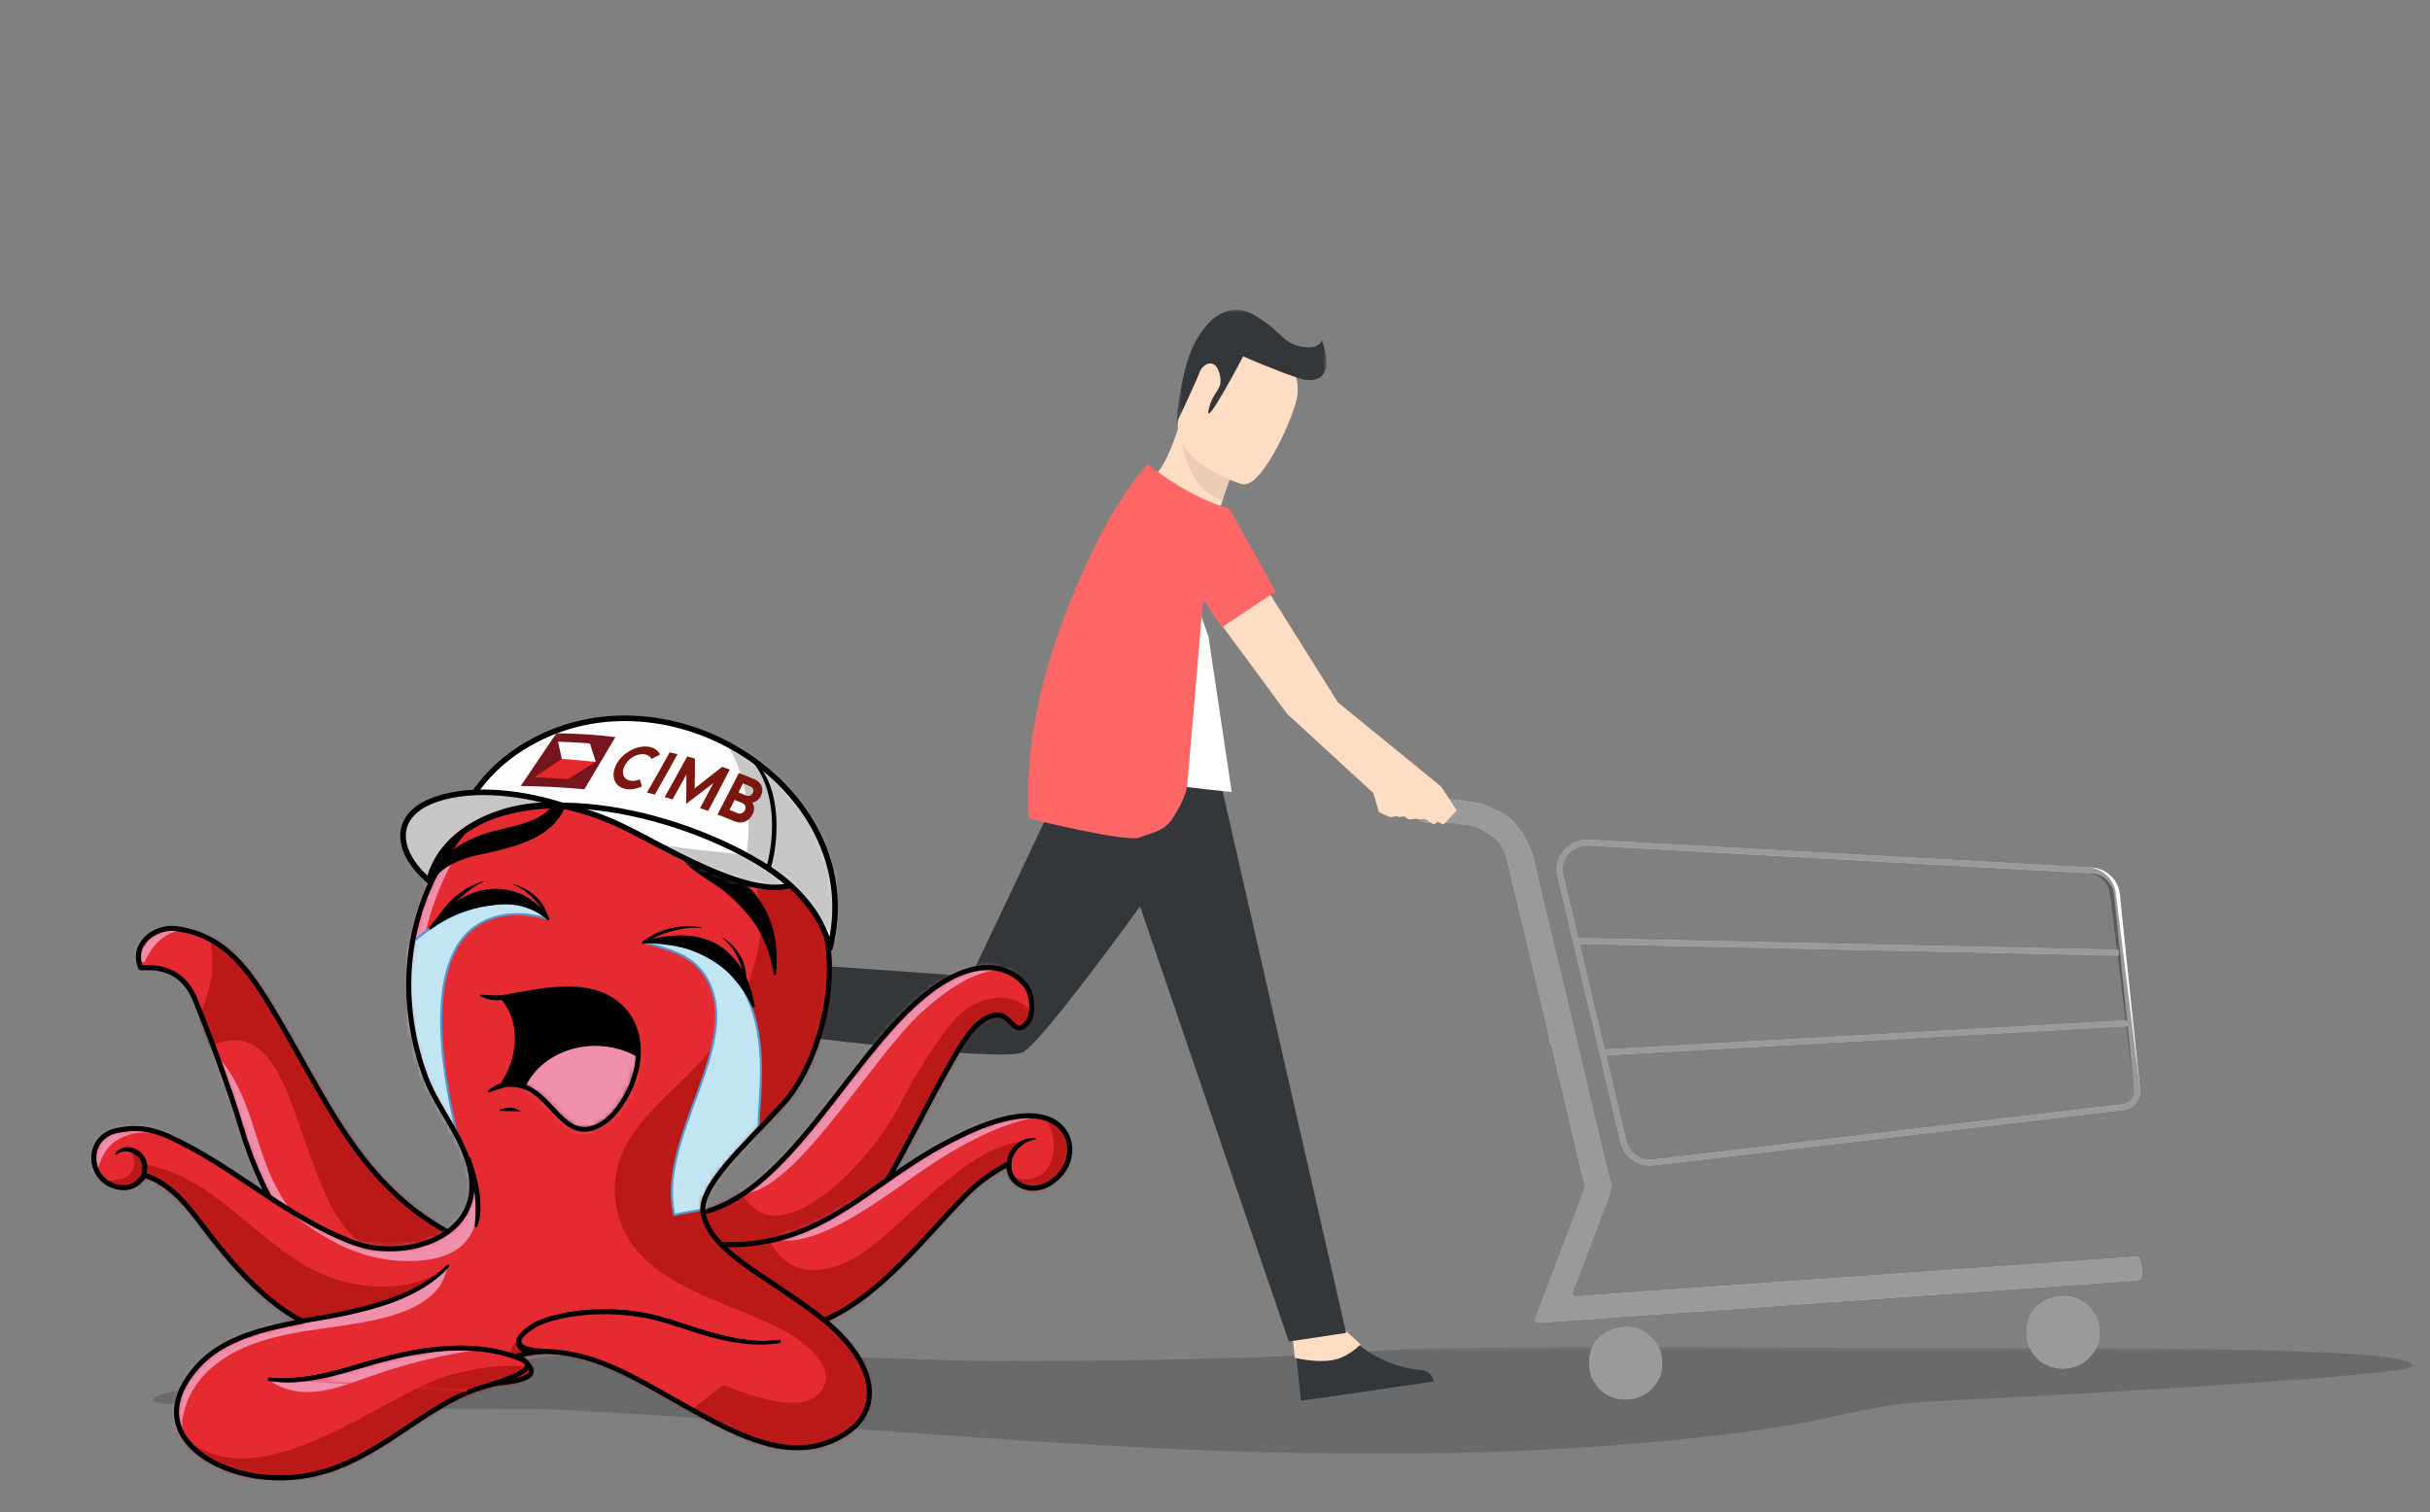 <svg width="416" height="259" viewBox="0 0 416 259" fill="none" xmlns="http://www.w3.org/2000/svg">
<rect x="0" y="0" width="416" height="259" fill="#808080" stroke="none"/>
<mask id="mask0" mask-type="alpha" maskUnits="userSpaceOnUse" x="26" y="230" width="388" height="19">
<path fill-rule="evenodd" clip-rule="evenodd" d="M26.05 248.98H413.049V230.651H26.05V248.98Z" fill="white"/>
</mask>
<g mask="url(#mask0)">
<path opacity="0.3" fill-rule="evenodd" clip-rule="evenodd" d="M92.634 241.274C92.634 241.274 25.93 241.327 26.05 239.938C26.456 235.287 78.912 238.01 83.219 236.612C85.334 235.927 82.996 234.434 86.722 233.468C101.546 229.624 153.115 233.112 171.529 233.085C221.683 233.009 234.382 231.28 240.206 231.057C256.548 230.437 302.781 230.679 315.795 230.801C342.558 231.051 414.547 230.028 413.026 233.957C412.345 235.72 343.218 239.439 331.45 239.916C321.379 240.322 314.461 242.771 305.431 244.208C292.783 246.219 278.909 247.435 265.257 248.2C208.064 251.401 149.434 243.889 92.634 241.274Z" fill="#333739"/>
</g>
<path fill-rule="evenodd" clip-rule="evenodd" d="M363.435 189.592L283.064 199.067C280.685 199.346 278.478 197.836 277.938 195.558L267.126 149.926C266.418 146.941 268.85 144.123 271.981 144.296L358.007 149.042C360.309 149.168 362.169 150.907 362.401 153.146L365.874 186.619C366.025 188.092 364.941 189.415 363.435 189.592Z" stroke="white"/>
<path d="M270.271 161.135L362.734 163.143" stroke="white"/>
<path d="M274.541 180.22L364.378 175.215" stroke="white"/>
<path fill-rule="evenodd" clip-rule="evenodd" d="M265.331 178.529C264.894 175.529 264.007 172.622 263.334 169.662C262.284 165.078 261.18 160.503 260.088 155.925C259.678 154.21 259.237 152.499 258.811 150.787C258.466 149.334 258.228 147.849 257.747 146.435C257.23 144.913 256.389 143.525 254.717 142.749C253.211 141.477 251.361 141.093 249.356 141.116L249.38 141.128L249.087 140.908C247.748 140.901 246.404 140.849 245.067 140.907C243.95 140.953 243.043 140.71 242.694 139.699C242.33 138.642 242.642 137.74 243.82 137.183C243.993 137.102 244.129 136.96 244.284 136.847C245.669 137.203 247.064 136.819 248.455 136.838C248.716 137.039 249.016 137.021 249.327 136.955L253.402 137.562L254.656 138.006L257.695 139.485C260.427 141.539 261.803 144.31 262.676 147.345C264.125 154.292 265.905 161.181 267.554 168.091C269.351 175.617 271.078 183.157 272.862 190.686C273.832 194.781 274.853 198.864 275.852 202.953C275.652 205.116 274.529 207.042 273.809 209.068C272.405 213.012 270.909 216.93 269.362 220.831C268.937 221.902 269.237 222.036 270.343 221.955C278.208 221.37 286.078 220.826 293.945 220.272C317.397 218.613 340.85 216.96 364.304 215.314C364.991 215.265 366.014 214.799 366.326 215.628C366.722 216.678 366.737 217.848 366.548 218.98C366.528 219.097 366.142 219.209 365.918 219.252C365.57 219.299 365.222 219.328 364.87 219.339L264.44 226.437C262.503 226.574 262.529 226.579 263.149 224.952C265.803 217.978 268.421 210.988 271.115 204.023C271.548 202.898 271.019 201.948 270.792 200.974C269.114 193.645 267.334 186.337 265.584 179.025C265.546 178.845 265.42 178.691 265.331 178.529Z" fill="white"/>
<path opacity="0.5" fill-rule="evenodd" clip-rule="evenodd" d="M265.331 178.529C264.894 175.529 264.007 172.622 263.334 169.662C262.284 165.078 261.18 160.503 260.088 155.925C259.678 154.21 259.237 152.499 258.811 150.787C258.466 149.334 258.228 147.849 257.747 146.435C257.23 144.913 256.389 143.525 254.717 142.749C253.211 141.477 251.361 141.093 249.356 141.116L249.38 141.128L249.087 140.908C247.748 140.901 246.404 140.849 245.067 140.907C243.95 140.953 243.043 140.71 242.694 139.699C242.33 138.642 242.642 137.74 243.82 137.183C243.993 137.102 244.129 136.96 244.284 136.847C245.669 137.203 247.064 136.819 248.455 136.838C248.716 137.039 249.016 137.021 249.327 136.955L253.402 137.562L254.656 138.006L257.695 139.485C260.427 141.539 261.803 144.31 262.676 147.345C264.125 154.292 265.905 161.181 267.554 168.091C269.351 175.617 271.078 183.157 272.862 190.686C273.832 194.781 274.853 198.864 275.852 202.953C275.652 205.116 274.529 207.042 273.809 209.068C272.405 213.012 270.909 216.93 269.362 220.831C268.937 221.902 269.237 222.036 270.343 221.955C278.208 221.37 286.078 220.826 293.945 220.272C317.397 218.613 340.85 216.96 364.304 215.314C364.991 215.265 366.014 214.799 366.326 215.628C366.722 216.678 366.737 217.848 366.548 218.98C366.528 219.097 366.142 219.209 365.918 219.252C365.57 219.299 365.222 219.328 364.87 219.339L264.44 226.437C262.503 226.574 262.529 226.579 263.149 224.952C265.803 217.978 268.421 210.988 271.115 204.023C271.548 202.898 271.019 201.948 270.792 200.974C269.114 193.645 267.334 186.337 265.584 179.025C265.546 178.845 265.42 178.691 265.331 178.529Z" fill="#333739"/>
<path fill-rule="evenodd" clip-rule="evenodd" d="M284.393 235.104C282.888 239.743 277.833 240.719 274.631 238.537C273.643 237.865 273.109 236.88 272.48 235.944C271.355 232.296 272.548 229.098 275.654 227.831C277.897 226.916 280.188 226.961 282.143 228.537C284.234 230.223 284.913 232.489 284.393 235.104Z" fill="white"/>
<path fill-rule="evenodd" clip-rule="evenodd" d="M359.256 229.812C357.751 234.451 352.696 235.427 349.494 233.245C348.506 232.573 347.972 231.588 347.344 230.652C346.218 227.004 347.411 223.806 350.518 222.539C352.76 221.624 355.051 221.669 357.006 223.246C359.097 224.931 359.777 227.198 359.256 229.812Z" fill="white"/>
<path opacity="0.5" fill-rule="evenodd" clip-rule="evenodd" d="M284.393 235.104C282.888 239.743 277.833 240.719 274.631 238.537C273.643 237.865 273.109 236.88 272.48 235.944C271.355 232.296 272.548 229.098 275.654 227.831C277.897 226.916 280.188 226.961 282.143 228.537C284.234 230.223 284.913 232.489 284.393 235.104Z" fill="#333739"/>
<path opacity="0.5" fill-rule="evenodd" clip-rule="evenodd" d="M359.256 229.812C357.751 234.451 352.696 235.427 349.494 233.245C348.506 232.573 347.972 231.588 347.344 230.652C346.218 227.004 347.411 223.806 350.518 222.539C352.76 221.624 355.051 221.669 357.006 223.246C359.097 224.931 359.777 227.198 359.256 229.812Z" fill="#333739"/>
<path opacity="0.5" fill-rule="evenodd" clip-rule="evenodd" d="M272.009 143.794C268.559 143.604 265.848 146.715 266.637 150.042L277.449 195.674C278.05 198.208 280.499 199.874 283.122 199.565L363.494 190.09C365.262 189.882 366.554 188.323 366.374 186.568L362.228 153.052L362.228 153.047C361.967 150.556 359.9 148.638 357.362 148.498L272.009 143.794ZM271.954 144.797C269.141 144.642 266.988 147.168 267.615 149.81L270.274 161.03L270.282 160.633L362.401 162.634L361.229 153.155C361.022 151.17 359.37 149.614 357.306 149.5L271.954 144.797ZM362.525 163.641L270.418 161.64L274.699 179.709L363.898 174.739L362.525 163.641ZM278.427 195.442L274.934 180.701L364.022 175.738L365.374 186.671L365.374 186.675C365.494 187.863 364.618 188.947 363.377 189.093L283.005 198.568C280.871 198.819 278.906 197.463 278.427 195.442Z" fill="#333739"/>
<path fill-rule="evenodd" clip-rule="evenodd" d="M229.068 120.311L216.266 99.91L210.285 106.518L221.877 122.241L236.626 135.789L242.816 132.317L236.626 135.789L237.591 139.064C237.591 139.064 239.327 139.883 239.486 139.914C239.645 139.946 241.523 139.622 241.675 139.646C241.826 139.672 242.536 140.271 242.775 140.323C243.013 140.375 244.941 139.981 245.126 140.031C245.309 140.082 246.808 141.139 247.047 141.163C247.286 141.187 249.371 138.768 249.371 138.768L246.735 134.722L243.406 131.987" fill="#FFDDC5"/>
<path fill-rule="evenodd" clip-rule="evenodd" d="M227.538 120.311L214.737 99.91L208.756 106.518L220.347 122.241L235.096 135.789L241.286 132.317L235.096 135.789L236.061 139.064C236.061 139.064 237.797 139.883 237.956 139.914C238.116 139.946 239.994 139.622 240.145 139.646C240.297 139.672 241.007 140.271 241.245 140.323C241.484 140.375 243.411 139.981 243.596 140.031C243.78 140.082 245.279 141.139 245.517 141.163C245.756 141.187 247.841 138.768 247.841 138.768L245.205 134.722L241.877 131.987" fill="#FFDDC5"/>
<path fill-rule="evenodd" clip-rule="evenodd" d="M135.073 166.655L134.396 174.537C134.396 174.537 129.014 178.741 127.703 180.401C126.391 182.06 124.363 188.312 124.363 188.312L122.418 188.156L122.871 182.547C122.871 182.547 128.959 171.261 125.138 169.008C123.713 168.168 124.349 164.665 124.349 164.665L135.17 165.527" fill="#333739"/>
<path d="M226.594 239.31L222.75 239.847C222.736 239.849 222.722 239.851 222.72 239.836L221.602 229.256C221.6 229.241 221.611 229.224 221.625 229.222L230.136 227.998C230.15 227.996 230.15 227.996 230.15 227.996C230.286 228.164 235.092 233.904 243.232 234.592C244.398 234.689 245.313 235.479 245.424 236.54C245.427 236.555 245.415 236.572 245.401 236.574L229.431 238.902" fill="#333739"/>
<path d="M221.351 229.206L230.414 227.903L232.928 230.205C232.928 230.205 230.798 232.533 227.87 232.954C224.941 233.375 221.662 232.499 221.662 232.499L221.327 229.242L221.351 229.206Z" fill="#FFDDC5"/>
<path fill-rule="evenodd" clip-rule="evenodd" d="M208.518 90.426C208.556 90.461 203.334 91.299 200.285 89.275C197.415 87.374 195.939 81.872 195.987 81.878C197.409 82.055 199.171 81.087 201.753 73.203L202.318 73.521L211.803 78.884C211.803 78.884 210.515 81.997 209.512 85C208.669 87.522 208.028 89.966 208.518 90.426Z" fill="#FFDDC5"/>
<path opacity="0.1" fill-rule="evenodd" clip-rule="evenodd" d="M211.486 79.743C211.486 79.743 210.228 82.781 209.251 85.711C203.76 83.724 202.504 77.707 202.231 74.512L211.486 79.743Z" fill="#333739"/>
<path fill-rule="evenodd" clip-rule="evenodd" d="M212.652 82.917C212.652 82.917 199.399 79.02 201.957 70.817C204.515 62.613 204.527 56.584 213.097 58.726C221.665 60.868 222.325 64.507 222.139 67.452C221.952 70.397 216.164 83.72 212.652 82.917Z" fill="#FFDDC5"/>
<path fill-rule="evenodd" clip-rule="evenodd" d="M209.059 134.402L188.797 136.552L220.64 229.722L230.446 228.254" fill="#333739"/>
<path fill-rule="evenodd" clip-rule="evenodd" d="M208.968 135.91L185.433 126.681L166.221 167.191L134.176 164.918L132.887 176.99C132.887 176.99 170.764 181.875 174.959 180.247C179.155 178.617 208.968 135.91 208.968 135.91Z" fill="#333739"/>
<path fill-rule="evenodd" clip-rule="evenodd" d="M210.861 135.621C210.861 135.621 202.59 134.813 202.31 134.587C201.961 134.304 205.063 103.91 205.063 103.929L206.859 108.898" fill="white"/>
<mask id="mask1" mask-type="alpha" maskUnits="userSpaceOnUse" x="201" y="52" width="27" height="21">
<path fill-rule="evenodd" clip-rule="evenodd" d="M201.048 53.221L226.941 52.787L227.266 72.126L201.373 72.56L201.048 53.221Z" fill="white"/>
</mask>
<g mask="url(#mask1)">
<path fill-rule="evenodd" clip-rule="evenodd" d="M226.302 58.245C228.374 63.878 226.16 66.014 222.251 64.734C218.339 63.455 212.823 61.025 212.823 61.025C212.823 61.025 206.199 73.656 206.903 70.213C207.607 66.771 209.493 66.938 208.804 64.094C208.115 61.255 205.986 62.103 205.364 63.751C204.744 65.401 201.373 72.56 201.373 72.56C201.373 72.56 202.038 63.668 204.367 59.064C206.696 54.465 210.37 51.302 214.965 54.096C219.563 56.894 219.497 58.695 222.696 59.341C225.893 59.989 226.302 58.245 226.302 58.245Z" fill="#333739"/>
</g>
<path fill-rule="evenodd" clip-rule="evenodd" d="M209.193 107.41L205.953 102.734C205.953 102.734 203.44 132.487 203.265 134.242C203.088 135.999 202.349 137.514 200.85 139.973C199.349 142.431 197.304 142.5 195.108 143.415C192.913 144.329 176.206 140.179 176.206 140.179C176.206 140.179 174.358 126.808 181.823 106.654C189.288 86.502 196.48 79.492 196.48 79.492C204.128 85.602 210.511 87.124 210.511 87.124L218.371 101.3" fill="#FF6666"/>
<path fill-rule="evenodd" clip-rule="evenodd" d="M115.111 208.059C134.627 209.489 146.182 176.413 162.546 167.552C166.897 165.197 172.088 164.538 175.589 168.754C176.811 170.227 177.292 174.541 175.165 175.784C173.484 176.766 172.925 173.939 170.953 173.827C167.692 173.642 164.977 178.219 163.863 180.089C160.823 185.189 156.773 193.222 153.959 198.435C147.162 211.027 138.904 220.246 124.075 222.266L115.111 208.059Z" fill="#E52B31"/>
<mask id="mask2" mask-type="alpha" maskUnits="userSpaceOnUse" x="115" y="165" width="62" height="58">
<path fill-rule="evenodd" clip-rule="evenodd" d="M162.546 167.552C146.182 176.413 134.627 209.489 115.111 208.059L124.075 222.266C138.904 220.246 147.162 211.027 153.959 198.435C156.773 193.222 160.823 185.189 163.863 180.089C164.977 178.219 167.692 173.642 170.953 173.827C172.925 173.939 173.484 176.766 175.165 175.784C177.292 174.541 176.811 170.227 175.589 168.754C173.765 166.558 171.483 165.685 169.1 165.685C166.908 165.685 164.63 166.424 162.546 167.552Z" fill="white"/>
</mask>
<g mask="url(#mask2)">
<path fill-rule="evenodd" clip-rule="evenodd" d="M177.884 174.954C174.292 168.697 167.001 170.24 162.989 175.097C159.254 179.618 156.399 184.703 153.69 189.855C148.93 198.905 133.299 215.524 127.11 204.526C124.884 200.572 124.304 204.572 119.796 205.927C119.534 215.07 128.525 219.939 132.649 220.055C151.046 220.571 154.424 200.937 164.536 189.936C168.225 185.923 176.319 180.284 177.884 174.954Z" fill="#BA1918"/>
</g>
<mask id="mask3" mask-type="alpha" maskUnits="userSpaceOnUse" x="115" y="165" width="62" height="58">
<path fill-rule="evenodd" clip-rule="evenodd" d="M162.546 167.552C146.182 176.413 134.627 209.489 115.111 208.059L124.075 222.266C138.904 220.246 147.162 211.027 153.959 198.435C156.773 193.222 160.823 185.189 163.863 180.089C164.977 178.219 167.692 173.642 170.953 173.827C172.925 173.939 173.484 176.766 175.165 175.784C177.292 174.541 176.811 170.227 175.589 168.754C173.765 166.558 171.483 165.685 169.1 165.685C166.908 165.685 164.63 166.424 162.546 167.552Z" fill="white"/>
</mask>
<g mask="url(#mask3)">
<path fill-rule="evenodd" clip-rule="evenodd" d="M126.222 204.315C135.278 205.895 149.341 180.691 158.113 173.026C162.46 169.227 168.876 164.285 175.096 166.763C169.44 162.493 161.794 165.421 156.779 169.327C148.656 175.655 142.391 184.153 136.012 192.108C133.171 195.65 128.273 200.208 126.222 204.315Z" fill="#F090AD"/>
</g>
<path fill-rule="evenodd" clip-rule="evenodd" d="M115.111 208.059C134.627 209.489 146.182 176.413 162.546 167.552C166.897 165.197 172.088 164.538 175.589 168.754C176.812 170.227 177.292 174.541 175.165 175.784C173.484 176.766 172.926 173.939 170.953 173.827C167.693 173.642 164.977 178.219 163.863 180.089C160.824 185.189 156.773 193.222 153.96 198.435C147.163 211.027 138.905 220.246 124.075 222.266L115.111 208.059Z" stroke="black" stroke-width="0.869" stroke-linecap="round" stroke-linejoin="round"/>
<path fill-rule="evenodd" clip-rule="evenodd" d="M78.539 211.951C61.243 203.455 55.681 187.515 45.996 171.795C41.82 165.015 37.773 160.039 30.153 159.022C26.657 158.554 22.373 161.562 24.078 165.684C24.204 165.988 30.558 164.304 33.386 171.143C35.732 176.816 39.444 186.919 41.164 192.715C45.504 207.341 53.529 219.487 68.436 225.097L78.539 211.951Z" fill="#E52B31"/>
<mask id="mask4" mask-type="alpha" maskUnits="userSpaceOnUse" x="23" y="158" width="56" height="68">
<path fill-rule="evenodd" clip-rule="evenodd" d="M24.078 165.684C24.102 165.742 24.348 165.728 24.752 165.715C26.481 165.656 31.093 165.598 33.386 171.143C35.732 176.816 39.444 186.919 41.164 192.715C45.504 207.341 53.529 219.487 68.436 225.097L78.539 211.951C61.243 203.455 55.681 187.515 45.996 171.795C41.82 165.015 37.773 160.04 30.154 159.022C29.913 158.989 29.668 158.974 29.422 158.974C26.095 158.973 22.491 161.846 24.078 165.684Z" fill="white"/>
</mask>
<g mask="url(#mask4)">
<path fill-rule="evenodd" clip-rule="evenodd" d="M77.125 210.472C74.714 210.791 74.957 208.146 72.949 206.82C61.632 199.345 56.929 185.076 51.293 173.92C48.98 169.34 45.843 165.232 41.417 162.498C40.218 161.758 38.906 161.077 37.587 160.573C37.457 160.523 36.017 160.106 36.016 160.13C35.932 162.422 37.02 165.145 35.661 169.759C34.306 174.364 33.743 173.123 34.22 178.593C34.251 178.941 34.208 180.568 34.5 180.313C35.36 179.559 41.357 175.209 46.129 181.46C51.317 188.254 53.712 205.417 60.295 211.55C67.469 218.235 73.474 217.579 77.125 210.472Z" fill="#BA1918"/>
</g>
<mask id="mask5" mask-type="alpha" maskUnits="userSpaceOnUse" x="23" y="158" width="56" height="68">
<path fill-rule="evenodd" clip-rule="evenodd" d="M24.078 165.684C24.102 165.742 24.348 165.728 24.752 165.715C26.481 165.656 31.093 165.598 33.386 171.143C35.732 176.816 39.444 186.919 41.164 192.715C45.504 207.341 53.529 219.487 68.436 225.097L78.539 211.951C61.243 203.455 55.681 187.515 45.996 171.795C41.82 165.015 37.773 160.04 30.154 159.022C29.913 158.989 29.668 158.974 29.422 158.974C26.095 158.973 22.491 161.846 24.078 165.684Z" fill="white"/>
</mask>
<g mask="url(#mask5)">
<path fill-rule="evenodd" clip-rule="evenodd" d="M35.658 179.496C41.761 184.417 43.005 192.865 45.652 199.694C47.502 204.467 50.894 209.48 54.459 213.174C51.417 211.806 48.377 210.067 46.146 207.567C41.501 202.364 36.862 186.792 35.658 179.496Z" fill="#F090AD"/>
</g>
<mask id="mask6" mask-type="alpha" maskUnits="userSpaceOnUse" x="23" y="158" width="56" height="68">
<path fill-rule="evenodd" clip-rule="evenodd" d="M24.078 165.684C24.102 165.742 24.348 165.728 24.752 165.715C26.481 165.656 31.093 165.598 33.386 171.143C35.732 176.816 39.444 186.919 41.164 192.715C45.504 207.341 53.529 219.487 68.436 225.097L78.539 211.951C61.243 203.455 55.681 187.515 45.996 171.795C41.82 165.015 37.773 160.04 30.154 159.022C29.913 158.989 29.668 158.974 29.422 158.974C26.095 158.973 22.491 161.846 24.078 165.684Z" fill="white"/>
</mask>
<g mask="url(#mask6)">
<path fill-rule="evenodd" clip-rule="evenodd" d="M24.753 164.755C26.168 161.43 29.02 158.674 32.886 159.447C29.263 158.493 20.926 159.094 21.996 164.866C22.548 164.818 24.198 164.777 24.753 164.755Z" fill="#F090AD"/>
</g>
<path fill-rule="evenodd" clip-rule="evenodd" d="M78.539 211.951C61.243 203.455 55.681 187.515 45.996 171.795C41.82 165.015 37.773 160.039 30.153 159.022C26.657 158.554 22.373 161.562 24.078 165.684C24.204 165.988 30.558 164.304 33.386 171.143C35.732 176.816 39.444 186.919 41.164 192.715C45.504 207.341 53.529 219.487 68.436 225.097L78.539 211.951Z" stroke="black" stroke-width="0.869" stroke-linecap="round" stroke-linejoin="round"/>
<path fill-rule="evenodd" clip-rule="evenodd" d="M118.329 212.512C120.89 213.016 124.126 213.304 127.399 213.068C141.8 212.03 149.497 202.35 161.562 195.931C164.731 194.244 173.196 189.736 178.897 191.438C184.245 193.036 184.583 199.644 179.626 202.669C176.595 204.519 172.531 203.015 172.699 199.23C170.265 200.583 167.834 202.173 165.848 204.133C157.711 212.157 147.641 226.524 134.847 227.71L118.329 212.512Z" fill="#E52B31"/>
<mask id="mask7" mask-type="alpha" maskUnits="userSpaceOnUse" x="118" y="191" width="66" height="37">
<path fill-rule="evenodd" clip-rule="evenodd" d="M161.562 195.931C149.497 202.35 141.8 212.03 127.399 213.068C124.126 213.304 120.889 213.016 118.329 212.512L134.847 227.71C147.641 226.524 157.711 212.157 165.848 204.133C167.834 202.173 170.265 200.583 172.699 199.23C172.531 203.015 176.595 204.519 179.626 202.669C184.583 199.644 184.245 193.035 178.897 191.438C178.017 191.175 177.071 191.061 176.088 191.061C170.708 191.061 164.242 194.505 161.562 195.931Z" fill="white"/>
</mask>
<g mask="url(#mask7)">
<path fill-rule="evenodd" clip-rule="evenodd" d="M131.025 210.952C134.59 220.034 142.476 218.105 147.811 214.444C155.453 209.201 165.399 196.273 175.424 195.389C173.027 196.977 170.838 201.736 175.335 201.927C180.854 202.163 181.584 194.87 178.869 191.598C183.915 192.912 185.197 198.691 182.24 202.645C180.765 204.617 178.526 205.966 176.483 207.283C173.039 209.502 169.376 211.362 165.986 213.669C154.023 221.812 137.802 235.331 125.115 220.304C123.262 218.11 121.766 215.375 121.401 212.51C124.259 212.658 128.17 211.066 131.025 210.952Z" fill="#BA1918"/>
</g>
<mask id="mask8" mask-type="alpha" maskUnits="userSpaceOnUse" x="118" y="191" width="66" height="37">
<path fill-rule="evenodd" clip-rule="evenodd" d="M161.562 195.931C149.497 202.35 141.8 212.03 127.399 213.068C124.126 213.304 120.889 213.016 118.329 212.512L134.847 227.71C147.641 226.524 157.711 212.157 165.848 204.133C167.834 202.173 170.265 200.583 172.699 199.23C172.531 203.015 176.595 204.519 179.626 202.669C184.583 199.644 184.245 193.035 178.897 191.438C178.017 191.175 177.071 191.061 176.088 191.061C170.708 191.061 164.242 194.505 161.562 195.931Z" fill="white"/>
</mask>
<g mask="url(#mask8)">
<path fill-rule="evenodd" clip-rule="evenodd" d="M132.119 211.978C138.633 214.495 149.995 205.985 156.591 201.346C162.693 197.054 171.429 191.753 179.093 191.146C164.737 189.307 157.363 198.664 146.454 205.096C142.453 207.455 135.967 209.412 132.119 211.978Z" fill="#F090AD"/>
</g>
<path fill-rule="evenodd" clip-rule="evenodd" d="M118.329 212.512C120.89 213.016 124.126 213.304 127.399 213.068C141.8 212.03 149.497 202.35 161.562 195.931C164.731 194.244 173.196 189.736 178.897 191.438C184.245 193.036 184.583 199.644 179.626 202.669C176.595 204.519 172.531 203.015 172.699 199.23C170.265 200.583 167.834 202.173 165.848 204.133C157.711 212.157 147.641 226.524 134.847 227.71L118.329 212.512Z" stroke="black" stroke-width="0.869" stroke-linecap="round" stroke-linejoin="round"/>
<path fill-rule="evenodd" clip-rule="evenodd" d="M110.349 134.6C93.367 131.665 87.393 134.641 83.402 138.223C70.328 149.96 66.783 168.035 72.842 184.428C75.014 190.305 80.286 195.742 80.76 202.123C81.529 212.47 68.575 215.743 60.698 212.843C49.001 208.536 39.867 199.556 28.867 194.606C27.361 193.929 25.762 193.453 24.139 193.296C22.816 193.168 21.434 193.305 20.131 193.563C14.065 194.768 15.065 203.18 21.169 203.371C22.697 203.419 23.956 202.497 24.657 201.21C29.887 202.87 32.901 207.593 36.071 211.673C40.172 216.952 45.71 223.204 51.798 226.244C45.534 227.479 38.297 228.966 33.787 234.015C24.5 244.413 35.027 252.037 45.455 252.959C62.791 254.492 71.346 239.644 84.838 236.923C85.882 236.713 92.172 236.438 90.743 234.171C90.252 233.392 89.429 232.641 88.636 232.175C107.272 226.308 127.249 255.977 144.322 245.746C151.38 241.517 150.346 233.073 139.829 225.079C130.562 218.035 122.15 214.556 120.45 208.18C119.187 203.44 127.148 196.568 134.055 189.009C143.493 178.678 152.578 141.9 110.349 134.6Z" fill="#E52B31"/>
<mask id="mask9" mask-type="alpha" maskUnits="userSpaceOnUse" x="16" y="133" width="133" height="121">
<path fill-rule="evenodd" clip-rule="evenodd" d="M83.402 138.223C70.328 149.96 66.783 168.035 72.842 184.428C75.014 190.305 80.286 195.742 80.76 202.123C81.529 212.47 68.575 215.743 60.698 212.843C49.001 208.536 39.867 199.556 28.867 194.606C27.361 193.928 25.762 193.453 24.139 193.296C22.816 193.168 21.434 193.305 20.131 193.563C14.065 194.768 15.065 203.18 21.169 203.371C22.697 203.419 23.956 202.497 24.657 201.21C29.887 202.87 32.901 207.593 36.071 211.673C40.172 216.952 45.71 223.204 51.798 226.244C45.534 227.479 38.297 228.966 33.787 234.015C24.5 244.413 35.027 252.037 45.455 252.959C62.791 254.492 71.346 239.644 84.838 236.923C85.881 236.713 92.172 236.438 90.743 234.171C90.252 233.392 89.429 232.641 88.636 232.175C97.415 229.411 106.492 234.533 115.422 239.655C125.449 245.406 135.292 251.157 144.322 245.746C151.38 241.517 150.346 233.073 139.829 225.079C130.562 218.035 122.15 214.556 120.45 208.18C119.187 203.44 127.148 196.568 134.055 189.009C143.493 178.678 152.578 141.9 110.349 134.6C105.516 133.765 101.573 133.408 98.315 133.408C90.126 133.408 86.257 135.66 83.402 138.223Z" fill="white"/>
</mask>
<g mask="url(#mask9)">
<path fill-rule="evenodd" clip-rule="evenodd" d="M127.213 146.47C130.114 151.118 130.875 156.825 129.854 162.141C128.593 168.7 125.587 174.898 121.383 180.105C114.882 188.155 103.732 194.068 105.418 206.035C107.369 219.892 124.461 222.463 134.658 228.104C138.058 229.984 144.325 234.962 139.831 238.958C134.248 243.922 115.065 232.866 109.305 230.754C105.479 229.351 90.725 225.729 87.788 230.485C84.847 235.245 98.373 236.531 100.769 237.374C106.464 239.379 111.113 243.04 116.357 245.873C120.957 248.358 125.585 249.902 130.678 251.062C134.927 252.031 139.066 252.716 143.395 251.809C147.183 251.015 150.204 248.865 152 245.441C159.834 230.504 137.862 223.748 137.018 210.671C136.438 201.695 143.788 193.312 146.198 184.902C148.033 178.502 149.091 170.982 147.986 164.37C145.73 150.881 141.103 147.896 127.213 146.47Z" fill="#BA1918"/>
</g>
<mask id="mask10" mask-type="alpha" maskUnits="userSpaceOnUse" x="16" y="133" width="133" height="121">
<path fill-rule="evenodd" clip-rule="evenodd" d="M83.402 138.223C70.328 149.96 66.783 168.035 72.842 184.428C75.014 190.305 80.286 195.742 80.76 202.123C81.529 212.47 68.575 215.743 60.698 212.843C49.001 208.536 39.867 199.556 28.867 194.606C27.361 193.928 25.762 193.453 24.139 193.296C22.816 193.168 21.434 193.305 20.131 193.563C14.065 194.768 15.065 203.18 21.169 203.371C22.697 203.419 23.956 202.497 24.657 201.21C29.887 202.87 32.901 207.593 36.071 211.673C40.172 216.952 45.71 223.204 51.798 226.244C45.534 227.479 38.297 228.966 33.787 234.015C24.5 244.413 35.027 252.037 45.455 252.959C62.791 254.492 71.346 239.644 84.838 236.923C85.881 236.713 92.172 236.438 90.743 234.171C90.252 233.392 89.429 232.641 88.636 232.175C97.415 229.411 106.492 234.533 115.422 239.655C125.449 245.406 135.292 251.157 144.322 245.746C151.38 241.517 150.346 233.073 139.829 225.079C130.562 218.035 122.15 214.556 120.45 208.18C119.187 203.44 127.148 196.568 134.055 189.009C143.493 178.678 152.578 141.9 110.349 134.6C105.516 133.765 101.573 133.408 98.315 133.408C90.126 133.408 86.257 135.66 83.402 138.223Z" fill="white"/>
</mask>
<g mask="url(#mask10)">
<path fill-rule="evenodd" clip-rule="evenodd" d="M29.601 244.109C41.669 258.73 62.603 240.842 75.304 236.027C78.138 234.952 91.309 229.781 93.278 233.066C96.148 237.856 82.081 245.814 78.959 248.177C65.894 258.063 37.997 267.153 29.601 244.109Z" fill="#BA1918"/>
</g>
<mask id="mask11" mask-type="alpha" maskUnits="userSpaceOnUse" x="16" y="133" width="133" height="121">
<path fill-rule="evenodd" clip-rule="evenodd" d="M83.402 138.223C70.328 149.96 66.783 168.035 72.842 184.428C75.014 190.305 80.286 195.742 80.76 202.123C81.529 212.47 68.575 215.743 60.698 212.843C49.001 208.536 39.867 199.556 28.867 194.606C27.361 193.928 25.762 193.453 24.139 193.296C22.816 193.168 21.434 193.305 20.131 193.563C14.065 194.768 15.065 203.18 21.169 203.371C22.697 203.419 23.956 202.497 24.657 201.21C29.887 202.87 32.901 207.593 36.071 211.673C40.172 216.952 45.71 223.204 51.798 226.244C45.534 227.479 38.297 228.966 33.787 234.015C24.5 244.413 35.027 252.037 45.455 252.959C62.791 254.492 71.346 239.644 84.838 236.923C85.881 236.713 92.172 236.438 90.743 234.171C90.252 233.392 89.429 232.641 88.636 232.175C97.415 229.411 106.492 234.533 115.422 239.655C125.449 245.406 135.292 251.157 144.322 245.746C151.38 241.517 150.346 233.073 139.829 225.079C130.562 218.035 122.15 214.556 120.45 208.18C119.187 203.44 127.148 196.568 134.055 189.009C143.493 178.678 152.578 141.9 110.349 134.6C105.516 133.765 101.573 133.408 98.315 133.408C90.126 133.408 86.257 135.66 83.402 138.223Z" fill="white"/>
</mask>
<g mask="url(#mask11)">
<path fill-rule="evenodd" clip-rule="evenodd" d="M76.335 216.999C72.312 219.946 68.582 220.534 63.506 220.22C46.957 219.193 39.61 201.623 24.452 199.352C24.456 199.387 24.459 199.422 24.461 199.458C24.258 198.848 23.916 198.153 23.399 197.743C23.229 197.608 23.032 197.509 22.835 197.418C22.732 197.371 22.507 197.183 22.519 197.295C22.596 197.966 23.032 198.465 22.977 199.194C22.777 201.8 20.379 202.176 18.253 202.183C18.171 202.183 18.438 202.784 18.471 202.835C18.756 203.268 19.247 203.566 19.727 203.742C21.136 204.258 22.464 203.814 23.656 203.059C27.639 207.265 33.263 212.726 36.841 217.096C38.953 219.674 40.819 222.714 43.288 225.002C46.958 228.403 55.757 225.866 61.819 224.393C65.01 223.618 72.888 221.156 76.335 216.999Z" fill="#BA1918"/>
</g>
<mask id="mask12" mask-type="alpha" maskUnits="userSpaceOnUse" x="16" y="133" width="133" height="121">
<path fill-rule="evenodd" clip-rule="evenodd" d="M83.402 138.223C70.328 149.96 66.783 168.035 72.842 184.428C75.014 190.305 80.286 195.742 80.76 202.123C81.529 212.47 68.575 215.743 60.698 212.843C49.001 208.536 39.867 199.556 28.867 194.606C27.361 193.928 25.762 193.453 24.139 193.296C22.816 193.168 21.434 193.305 20.131 193.563C14.065 194.768 15.065 203.18 21.169 203.371C22.697 203.419 23.956 202.497 24.657 201.21C29.887 202.87 32.901 207.593 36.071 211.673C40.172 216.952 45.71 223.204 51.798 226.244C45.534 227.479 38.297 228.966 33.787 234.015C24.5 244.413 35.027 252.037 45.455 252.959C62.791 254.492 71.346 239.644 84.838 236.923C85.881 236.713 92.172 236.438 90.743 234.171C90.252 233.392 89.429 232.641 88.636 232.175C97.415 229.411 106.492 234.533 115.422 239.655C125.449 245.406 135.292 251.157 144.322 245.746C151.38 241.517 150.346 233.073 139.829 225.079C130.562 218.035 122.15 214.556 120.45 208.18C119.187 203.44 127.148 196.568 134.055 189.009C143.493 178.678 152.578 141.9 110.349 134.6C105.516 133.765 101.573 133.408 98.315 133.408C90.126 133.408 86.257 135.66 83.402 138.223Z" fill="white"/>
</mask>
<g mask="url(#mask12)">
<path fill-rule="evenodd" clip-rule="evenodd" d="M16.54 202.176C17.02 193.599 24.642 192.492 31.247 195.338C27.809 192.627 22.878 190.785 18.607 192.749C15.918 193.985 13.242 199.678 16.54 202.176Z" fill="#F090AD"/>
</g>
<mask id="mask13" mask-type="alpha" maskUnits="userSpaceOnUse" x="16" y="133" width="133" height="121">
<path fill-rule="evenodd" clip-rule="evenodd" d="M83.402 138.223C70.328 149.96 66.783 168.035 72.842 184.428C75.014 190.305 80.286 195.742 80.76 202.123C81.529 212.47 68.575 215.743 60.698 212.843C49.001 208.536 39.867 199.556 28.867 194.606C27.361 193.928 25.762 193.453 24.139 193.296C22.816 193.168 21.434 193.305 20.131 193.563C14.065 194.768 15.065 203.18 21.169 203.371C22.697 203.419 23.956 202.497 24.657 201.21C29.887 202.87 32.901 207.593 36.071 211.673C40.172 216.952 45.71 223.204 51.798 226.244C45.534 227.479 38.297 228.966 33.787 234.015C24.5 244.413 35.027 252.037 45.455 252.959C62.791 254.492 71.346 239.644 84.838 236.923C85.881 236.713 92.172 236.438 90.743 234.171C90.252 233.392 89.429 232.641 88.636 232.175C97.415 229.411 106.492 234.533 115.422 239.655C125.449 245.406 135.292 251.157 144.322 245.746C151.38 241.517 150.346 233.073 139.829 225.079C130.562 218.035 122.15 214.556 120.45 208.18C119.187 203.44 127.148 196.568 134.055 189.009C143.493 178.678 152.578 141.9 110.349 134.6C105.516 133.765 101.573 133.408 98.315 133.408C90.126 133.408 86.257 135.66 83.402 138.223Z" fill="white"/>
</mask>
<g mask="url(#mask13)">
<path fill-rule="evenodd" clip-rule="evenodd" d="M48.97 207.203C53.859 210.837 60.072 215.57 68.721 215.92C83.942 216.535 82.704 205.836 80.433 198.898C80.322 209.534 69.943 214.184 60.572 212.131C56.652 211.272 52.411 209.135 48.97 207.203Z" fill="#F090AD"/>
</g>
<mask id="mask14" mask-type="alpha" maskUnits="userSpaceOnUse" x="16" y="133" width="133" height="121">
<path fill-rule="evenodd" clip-rule="evenodd" d="M83.402 138.223C70.328 149.96 66.783 168.035 72.842 184.428C75.014 190.305 80.286 195.742 80.76 202.123C81.529 212.47 68.575 215.743 60.698 212.843C49.001 208.536 39.867 199.556 28.867 194.606C27.361 193.928 25.762 193.453 24.139 193.296C22.816 193.168 21.434 193.305 20.131 193.563C14.065 194.768 15.065 203.18 21.169 203.371C22.697 203.419 23.956 202.497 24.657 201.21C29.887 202.87 32.901 207.593 36.071 211.673C40.172 216.952 45.71 223.204 51.798 226.244C45.534 227.479 38.297 228.966 33.787 234.015C24.5 244.413 35.027 252.037 45.455 252.959C62.791 254.492 71.346 239.644 84.838 236.923C85.881 236.713 92.172 236.438 90.743 234.171C90.252 233.392 89.429 232.641 88.636 232.175C97.415 229.411 106.492 234.533 115.422 239.655C125.449 245.406 135.292 251.157 144.322 245.746C151.38 241.517 150.346 233.073 139.829 225.079C130.562 218.035 122.15 214.556 120.45 208.18C119.187 203.44 127.148 196.568 134.055 189.009C143.493 178.678 152.578 141.9 110.349 134.6C105.516 133.765 101.573 133.408 98.315 133.408C90.126 133.408 86.257 135.66 83.402 138.223Z" fill="white"/>
</mask>
<g mask="url(#mask14)">
<path fill-rule="evenodd" clip-rule="evenodd" d="M76.615 217.199C75.659 219.918 75.19 220.662 73.481 222.128C70.915 224.331 66.573 225.556 63.369 226.205C56.205 227.655 48.44 227.822 41.704 230.791C37.074 232.832 32.94 236.366 31.595 241.375C31.133 243.1 31.017 244.763 31.495 246.492C31.67 247.128 31.845 247.77 32.065 248.392C32.145 248.616 32.537 249.137 32.31 249.062C31.515 248.797 30.829 248.023 30.3 247.395C27.462 244.026 27.858 239.271 29.986 235.646C35.805 225.733 48.541 226.755 58.406 225.062C62.595 224.343 66.84 223.001 70.638 221.116C72.82 220.034 74.917 218.974 76.615 217.199Z" fill="#F090AD"/>
</g>
<mask id="mask15" mask-type="alpha" maskUnits="userSpaceOnUse" x="16" y="133" width="133" height="121">
<path fill-rule="evenodd" clip-rule="evenodd" d="M83.402 138.223C70.328 149.96 66.783 168.035 72.842 184.428C75.014 190.305 80.286 195.742 80.76 202.123C81.529 212.47 68.575 215.743 60.698 212.843C49.001 208.536 39.867 199.556 28.867 194.606C27.361 193.928 25.762 193.453 24.139 193.296C22.816 193.168 21.434 193.305 20.131 193.563C14.065 194.768 15.065 203.18 21.169 203.371C22.697 203.419 23.956 202.497 24.657 201.21C29.887 202.87 32.901 207.593 36.071 211.673C40.172 216.952 45.71 223.204 51.798 226.244C45.534 227.479 38.297 228.966 33.787 234.015C24.5 244.413 35.027 252.037 45.455 252.959C62.791 254.492 71.346 239.644 84.838 236.923C85.881 236.713 92.172 236.438 90.743 234.171C90.252 233.392 89.429 232.641 88.636 232.175C97.415 229.411 106.492 234.533 115.422 239.655C125.449 245.406 135.292 251.157 144.322 245.746C151.38 241.517 150.346 233.073 139.829 225.079C130.562 218.035 122.15 214.556 120.45 208.18C119.187 203.44 127.148 196.568 134.055 189.009C143.493 178.678 152.578 141.9 110.349 134.6C105.516 133.765 101.573 133.408 98.315 133.408C90.126 133.408 86.257 135.66 83.402 138.223Z" fill="white"/>
</mask>
<g mask="url(#mask15)">
<path fill-rule="evenodd" clip-rule="evenodd" d="M77.776 146.977C73.904 153.802 71.429 162.415 71.927 170.306C72.17 174.17 73.096 177.859 73.982 181.609C74.369 183.25 75.134 184.765 75.659 186.361C76.589 189.185 77.333 192.066 78.237 194.9C78.647 196.186 79.025 197.485 79.236 198.82C79.243 198.868 79.321 199.32 79.307 199.324C76.707 200.055 71.53 187.7 70.808 185.848C69.199 181.722 67.992 177.423 67.717 172.982C67.272 165.82 68.984 149.816 77.776 146.977Z" fill="#F090AD"/>
</g>
<mask id="mask16" mask-type="alpha" maskUnits="userSpaceOnUse" x="16" y="133" width="133" height="121">
<path fill-rule="evenodd" clip-rule="evenodd" d="M83.402 138.223C70.328 149.96 66.783 168.035 72.842 184.428C75.014 190.305 80.286 195.742 80.76 202.123C81.529 212.47 68.575 215.743 60.698 212.843C49.001 208.536 39.867 199.556 28.867 194.606C27.361 193.928 25.762 193.453 24.139 193.296C22.816 193.168 21.434 193.305 20.131 193.563C14.065 194.768 15.065 203.18 21.169 203.371C22.697 203.419 23.956 202.497 24.657 201.21C29.887 202.87 32.901 207.593 36.071 211.673C40.172 216.952 45.71 223.204 51.798 226.244C45.534 227.479 38.297 228.966 33.787 234.015C24.5 244.413 35.027 252.037 45.455 252.959C62.791 254.492 71.346 239.644 84.838 236.923C85.881 236.713 92.172 236.438 90.743 234.171C90.252 233.392 89.429 232.641 88.636 232.175C97.415 229.411 106.492 234.533 115.422 239.655C125.449 245.406 135.292 251.157 144.322 245.746C151.38 241.517 150.346 233.073 139.829 225.079C130.562 218.035 122.15 214.556 120.45 208.18C119.187 203.44 127.148 196.568 134.055 189.009C143.493 178.678 152.578 141.9 110.349 134.6C105.516 133.765 101.573 133.408 98.315 133.408C90.126 133.408 86.257 135.66 83.402 138.223Z" fill="white"/>
</mask>
<g mask="url(#mask16)">
<path fill-rule="evenodd" clip-rule="evenodd" d="M46.246 236.445C51.616 240.177 57.722 237.706 63.317 235.711C70.498 233.15 76.615 231.889 81.791 231.152C73.481 230.147 67.035 233.049 56.922 235.115C53.434 235.827 49.817 236.267 46.249 236.195" fill="#F090AD"/>
</g>
<mask id="mask17" mask-type="alpha" maskUnits="userSpaceOnUse" x="16" y="133" width="133" height="121">
<path fill-rule="evenodd" clip-rule="evenodd" d="M83.402 138.223C70.328 149.96 66.783 168.035 72.842 184.428C75.014 190.305 80.286 195.742 80.76 202.123C81.529 212.47 68.575 215.743 60.698 212.843C49.001 208.536 39.867 199.556 28.867 194.606C27.361 193.928 25.762 193.453 24.139 193.296C22.816 193.168 21.434 193.305 20.131 193.563C14.065 194.768 15.065 203.18 21.169 203.371C22.697 203.419 23.956 202.497 24.657 201.21C29.887 202.87 32.901 207.593 36.071 211.673C40.172 216.952 45.71 223.204 51.798 226.244C45.534 227.479 38.297 228.966 33.787 234.015C24.5 244.413 35.027 252.037 45.455 252.959C62.791 254.492 71.346 239.644 84.838 236.923C85.881 236.713 92.172 236.438 90.743 234.171C90.252 233.392 89.429 232.641 88.636 232.175C97.415 229.411 106.492 234.533 115.422 239.655C125.449 245.406 135.292 251.157 144.322 245.746C151.38 241.517 150.346 233.073 139.829 225.079C130.562 218.035 122.15 214.556 120.45 208.18C119.187 203.44 127.148 196.568 134.055 189.009C143.493 178.678 152.578 141.9 110.349 134.6C105.516 133.765 101.573 133.408 98.315 133.408C90.126 133.408 86.257 135.66 83.402 138.223Z" fill="white"/>
</mask>
<g mask="url(#mask17)">
<path fill-rule="evenodd" clip-rule="evenodd" d="M93.809 157.37C90.134 156.232 85.35 156.004 81.627 158.499C70.589 165.896 77.298 191.942 80.425 202.143C71.438 194.393 63.329 180.693 66.085 168.553C68.205 159.214 86 149.92 93.809 157.37Z" fill="#C2E5F4"/>
</g>
<mask id="mask18" mask-type="alpha" maskUnits="userSpaceOnUse" x="16" y="133" width="133" height="121">
<path fill-rule="evenodd" clip-rule="evenodd" d="M83.402 138.223C70.328 149.96 66.783 168.035 72.842 184.428C75.014 190.305 80.286 195.742 80.76 202.123C81.529 212.47 68.575 215.743 60.698 212.843C49.001 208.536 39.867 199.556 28.867 194.606C27.361 193.928 25.762 193.453 24.139 193.296C22.816 193.168 21.434 193.305 20.131 193.563C14.065 194.768 15.065 203.18 21.169 203.371C22.697 203.419 23.956 202.497 24.657 201.21C29.887 202.87 32.901 207.593 36.071 211.673C40.172 216.952 45.71 223.204 51.798 226.244C45.534 227.479 38.297 228.966 33.787 234.015C24.5 244.413 35.027 252.037 45.455 252.959C62.791 254.492 71.346 239.644 84.838 236.923C85.881 236.713 92.172 236.438 90.743 234.171C90.252 233.392 89.429 232.641 88.636 232.175C97.415 229.411 106.492 234.533 115.422 239.655C125.449 245.406 135.292 251.157 144.322 245.746C151.38 241.517 150.346 233.073 139.829 225.079C130.562 218.035 122.15 214.556 120.45 208.18C119.187 203.44 127.148 196.568 134.055 189.009C143.493 178.678 152.578 141.9 110.349 134.6C105.516 133.765 101.573 133.408 98.315 133.408C90.126 133.408 86.257 135.66 83.402 138.223Z" fill="white"/>
</mask>
<g mask="url(#mask18)">
<path fill-rule="evenodd" clip-rule="evenodd" d="M93.809 157.37C90.134 156.232 85.35 156.004 81.627 158.499C70.589 165.896 77.298 191.942 80.425 202.143C71.438 194.393 63.329 180.693 66.085 168.553C68.205 159.214 86 149.92 93.809 157.37Z" stroke="#5496D0" stroke-width="0.37" stroke-linecap="round" stroke-linejoin="round"/>
</g>
<mask id="mask19" mask-type="alpha" maskUnits="userSpaceOnUse" x="16" y="133" width="133" height="121">
<path fill-rule="evenodd" clip-rule="evenodd" d="M83.402 138.223C70.328 149.96 66.783 168.035 72.842 184.428C75.014 190.305 80.286 195.742 80.76 202.123C81.529 212.47 68.575 215.743 60.698 212.843C49.001 208.536 39.867 199.556 28.867 194.606C27.361 193.928 25.762 193.453 24.139 193.296C22.816 193.168 21.434 193.305 20.131 193.563C14.065 194.768 15.065 203.18 21.169 203.371C22.697 203.419 23.956 202.497 24.657 201.21C29.887 202.87 32.901 207.593 36.071 211.673C40.172 216.952 45.71 223.204 51.798 226.244C45.534 227.479 38.297 228.966 33.787 234.015C24.5 244.413 35.027 252.037 45.455 252.959C62.791 254.492 71.346 239.644 84.838 236.923C85.881 236.713 92.172 236.438 90.743 234.171C90.252 233.392 89.429 232.641 88.636 232.175C97.415 229.411 106.492 234.533 115.422 239.655C125.449 245.406 135.292 251.157 144.322 245.746C151.38 241.517 150.346 233.073 139.829 225.079C130.562 218.035 122.15 214.556 120.45 208.18C119.187 203.44 127.148 196.568 134.055 189.009C143.493 178.678 152.578 141.9 110.349 134.6C105.516 133.765 101.573 133.408 98.315 133.408C90.126 133.408 86.257 135.66 83.402 138.223Z" fill="white"/>
</mask>
<g mask="url(#mask19)">
<path fill-rule="evenodd" clip-rule="evenodd" d="M110.191 161.386C114.569 162.563 118.621 163.564 120.89 167.392C127.569 178.661 112.338 194.684 115.434 208.039C121.711 206.634 128.224 207.041 129.68 200.234C130.308 197.3 129.741 193.959 129.937 190.966C130.265 185.953 130.622 181.143 129.648 176.168C128.231 168.93 123.903 162.417 116.215 160.885C114.785 160.6 111.631 160.965 110.191 161.386Z" fill="#C2E5F4"/>
</g>
<mask id="mask20" mask-type="alpha" maskUnits="userSpaceOnUse" x="16" y="133" width="133" height="121">
<path fill-rule="evenodd" clip-rule="evenodd" d="M83.402 138.223C70.328 149.96 66.783 168.035 72.842 184.428C75.014 190.305 80.286 195.742 80.76 202.123C81.529 212.47 68.575 215.743 60.698 212.843C49.001 208.536 39.867 199.556 28.867 194.606C27.361 193.928 25.762 193.453 24.139 193.296C22.816 193.168 21.434 193.305 20.131 193.563C14.065 194.768 15.065 203.18 21.169 203.371C22.697 203.419 23.956 202.497 24.657 201.21C29.887 202.87 32.901 207.593 36.071 211.673C40.172 216.952 45.71 223.204 51.798 226.244C45.534 227.479 38.297 228.966 33.787 234.015C24.5 244.413 35.027 252.037 45.455 252.959C62.791 254.492 71.346 239.644 84.838 236.923C85.881 236.713 92.172 236.438 90.743 234.171C90.252 233.392 89.429 232.641 88.636 232.175C97.415 229.411 106.492 234.533 115.422 239.655C125.449 245.406 135.292 251.157 144.322 245.746C151.38 241.517 150.346 233.073 139.829 225.079C130.562 218.035 122.15 214.556 120.45 208.18C119.187 203.44 127.148 196.568 134.055 189.009C143.493 178.678 152.578 141.9 110.349 134.6C105.516 133.765 101.573 133.408 98.315 133.408C90.126 133.408 86.257 135.66 83.402 138.223Z" fill="white"/>
</mask>
<g mask="url(#mask20)">
<path fill-rule="evenodd" clip-rule="evenodd" d="M110.191 161.386C114.569 162.563 118.621 163.564 120.89 167.392C127.569 178.661 112.338 194.684 115.434 208.039C121.711 206.634 128.224 207.041 129.68 200.234C130.308 197.3 129.741 193.959 129.937 190.966C130.265 185.953 130.622 181.143 129.648 176.168C128.231 168.93 123.903 162.417 116.215 160.885C114.785 160.6 111.631 160.965 110.191 161.386Z" stroke="#5496D0" stroke-width="0.37" stroke-linecap="round" stroke-linejoin="round"/>
</g>
<path fill-rule="evenodd" clip-rule="evenodd" d="M110.349 134.6C93.367 131.665 87.393 134.641 83.402 138.223C70.328 149.96 66.784 168.035 72.842 184.428C75.014 190.305 80.286 195.742 80.761 202.123C81.53 212.47 68.575 215.743 60.698 212.843C49.001 208.536 39.868 199.556 28.867 194.606C27.362 193.929 25.763 193.453 24.14 193.296C22.816 193.168 21.435 193.305 20.132 193.563C14.065 194.768 15.065 203.18 21.17 203.371C22.697 203.419 23.957 202.497 24.657 201.21C29.887 202.87 32.901 207.593 36.071 211.673C40.173 216.952 45.711 223.204 51.798 226.244C45.535 227.479 38.297 228.966 33.788 234.015C24.5 244.413 35.027 252.037 45.455 252.959C62.792 254.492 71.346 239.644 84.839 236.923C85.882 236.713 92.172 236.438 90.744 234.171C90.253 233.392 89.43 232.641 88.636 232.175C107.273 226.308 127.249 255.977 144.322 245.746C151.38 241.517 150.346 233.073 139.829 225.079C130.563 218.035 122.15 214.556 120.451 208.18C119.188 203.441 127.148 196.568 134.055 189.009C143.493 178.678 152.579 141.9 110.349 134.6Z" stroke="black" stroke-width="0.869" stroke-linecap="round" stroke-linejoin="round"/>
<path fill-rule="evenodd" clip-rule="evenodd" d="M50.975 226.767C56.023 225.905 62.048 224.989 67.385 222.982C69.184 222.305 70.906 221.504 72.481 220.539C74.121 219.535 75.596 218.35 76.855 216.97C76.949 216.87 76.945 216.714 76.844 216.62C76.744 216.527 76.585 216.531 76.49 216.63C75.213 217.918 73.724 218.988 72.104 219.914C70.54 220.809 68.851 221.561 67.091 222.206C61.787 224.149 55.835 225.106 50.834 225.965C50.611 226.003 50.46 226.214 50.499 226.436C50.538 226.657 50.751 226.806 50.975 226.767Z" fill="black"/>
<path fill-rule="evenodd" clip-rule="evenodd" d="M79.804 198.621C80.405 200.432 80.933 202.305 81.21 204.198C81.346 205.121 81.416 206.05 81.415 206.979C81.415 207.375 81.394 207.772 81.376 208.17C81.361 208.511 81.349 208.85 81.322 209.194C81.304 209.423 81.289 209.65 81.262 209.881C81.234 210.007 81.314 210.133 81.442 210.161C81.57 210.19 81.697 210.11 81.726 209.983C81.809 209.739 81.887 209.499 81.952 209.251C82.05 208.878 82.128 208.503 82.176 208.123C82.297 207.172 82.267 206.213 82.188 205.259C81.991 202.916 81.335 200.595 80.585 198.365C80.513 198.152 80.28 198.036 80.065 198.107C79.849 198.177 79.732 198.408 79.804 198.621Z" fill="black"/>
<path fill-rule="evenodd" clip-rule="evenodd" d="M88.876 232.154C85.498 230.88 81.95 230.397 78.373 230.437C73.064 230.496 67.69 231.707 62.72 233.173C59.45 234.142 56.193 235.134 52.867 235.646C51.981 235.783 51.092 235.887 50.194 235.95C48.87 236.043 47.531 236.049 46.165 235.911C46.007 235.892 45.863 236.003 45.843 236.159C45.824 236.316 45.936 236.459 46.094 236.478C47.491 236.683 48.869 236.754 50.235 236.705C51.159 236.671 52.077 236.583 52.989 236.454C56.359 235.975 59.651 234.947 62.96 233.973C67.858 232.526 73.152 231.325 78.382 231.262C81.856 231.221 85.302 231.682 88.583 232.915C88.795 232.995 89.034 232.889 89.114 232.679C89.194 232.469 89.088 232.233 88.876 232.154Z" fill="black"/>
<path fill-rule="evenodd" clip-rule="evenodd" d="M93.139 230.983C91.851 231.169 90.846 231.124 90.153 230.896C89.743 230.762 89.454 230.57 89.32 230.308C89.187 230.045 89.232 229.727 89.415 229.375C89.734 228.757 90.449 228.075 91.569 227.383C93.331 226.294 97.621 225.117 102.967 225.05C106.528 225.005 110.555 225.455 114.621 226.764C118.233 227.919 121.932 229.265 125.71 229.898C128.261 230.325 130.844 230.417 133.44 229.98C133.587 229.958 133.688 229.822 133.666 229.676C133.644 229.531 133.506 229.431 133.359 229.453C130.822 229.792 128.323 229.58 125.85 229.118C122.122 228.421 118.454 227.126 114.882 225.968C110.722 224.629 106.6 224.166 102.956 224.213C97.403 224.286 92.955 225.55 91.127 226.682C89.84 227.48 89.042 228.29 88.675 229C88.35 229.632 88.341 230.206 88.581 230.677C88.796 231.101 89.23 231.457 89.894 231.674C90.675 231.929 91.806 232 93.259 231.789C93.483 231.756 93.639 231.549 93.606 231.327C93.573 231.104 93.364 230.95 93.139 230.983Z" fill="black"/>
<path fill-rule="evenodd" clip-rule="evenodd" d="M94.962 137.416C93.834 139.172 92.184 140.07 90.344 140.752C89.087 141.218 87.728 141.529 86.342 141.873C85.158 142.166 83.95 142.452 82.782 142.842C81.54 143.257 80.354 143.773 79.239 144.4C78.232 144.965 77.301 145.593 76.477 146.383C75.315 147.498 74.381 148.802 73.763 150.518C73.71 150.615 73.746 150.736 73.844 150.788C73.942 150.841 74.064 150.805 74.117 150.708C75.448 148.948 77.088 147.988 78.901 147.275C80.115 146.798 81.388 146.515 82.698 146.226C83.359 146.08 84.022 145.94 84.685 145.784C85.366 145.623 86.042 145.446 86.712 145.26C87.777 144.962 88.822 144.639 89.814 144.248C90.907 143.817 91.938 143.321 92.868 142.702C94.491 141.623 95.838 140.26 96.68 138.317C96.932 137.847 96.75 137.264 96.276 137.015C95.802 136.767 95.213 136.946 94.962 137.416Z" fill="black"/>
<path fill-rule="evenodd" clip-rule="evenodd" d="M114.991 141.725C115.102 144.678 116.195 146.544 117.69 148.047C118.805 149.166 120.186 150.048 121.638 150.988C122.781 151.729 123.982 152.495 125.074 153.554C125.873 154.254 126.57 154.978 127.222 155.695C128.288 156.869 129.197 158.035 129.926 159.326C131.175 161.539 132.006 163.924 132.448 166.782C132.452 166.893 132.544 166.979 132.656 166.976C132.767 166.972 132.855 166.88 132.851 166.77C133.128 163.689 132.939 160.977 132.118 158.391C131.597 156.749 130.812 155.2 129.741 153.702C129.091 152.793 128.295 151.943 127.427 151.08C126.108 149.897 124.708 149.005 123.319 148.237C121.973 147.493 120.653 146.878 119.552 146.004C118.298 145.008 117.308 143.723 116.925 141.524C116.869 140.995 116.391 140.611 115.857 140.666C115.323 140.722 114.935 141.196 114.991 141.725Z" fill="black"/>
<path fill-rule="evenodd" clip-rule="evenodd" d="M80.32 238.319C82.312 237.304 94.584 234.738 88.729 232.534C80.424 229.408 71.075 231.141 62.84 233.573C57.363 235.189 51.93 236.913 46.129 236.194" fill="#E52B31"/>
<mask id="mask21" mask-type="alpha" maskUnits="userSpaceOnUse" x="46" y="230" width="45" height="9">
<path fill-rule="evenodd" clip-rule="evenodd" d="M62.84 233.573C58.222 234.936 53.633 236.376 48.83 236.362L80.32 238.319C82.313 237.304 94.585 234.738 88.73 232.534C85.531 231.33 82.177 230.847 78.792 230.847C73.388 230.847 67.904 232.078 62.84 233.573ZM48.83 236.362L46.129 236.194C47.038 236.307 47.937 236.359 48.83 236.362Z" fill="white"/>
</mask>
<g mask="url(#mask21)">
<path fill-rule="evenodd" clip-rule="evenodd" d="M29.601 244.109C41.669 258.729 62.525 240.633 75.304 236.026C80.742 234.065 91.693 232.505 93.662 235.79C96.532 240.579 82.081 245.814 78.959 248.176C65.894 258.062 37.997 267.152 29.601 244.109Z" fill="#BA1918"/>
</g>
<mask id="mask22" mask-type="alpha" maskUnits="userSpaceOnUse" x="46" y="230" width="45" height="9">
<path fill-rule="evenodd" clip-rule="evenodd" d="M62.84 233.573C58.222 234.936 53.633 236.376 48.83 236.362L80.32 238.319C82.313 237.304 94.585 234.738 88.73 232.534C85.531 231.33 82.177 230.847 78.792 230.847C73.388 230.847 67.904 232.078 62.84 233.573ZM48.83 236.362L46.129 236.194C47.038 236.307 47.937 236.359 48.83 236.362Z" fill="white"/>
</mask>
<g mask="url(#mask22)">
<path fill-rule="evenodd" clip-rule="evenodd" d="M46.247 236.446C51.617 240.178 57.723 237.707 63.318 235.712C70.499 233.151 76.616 231.89 81.792 231.153C73.482 230.148 67.036 233.05 56.923 235.116C53.435 235.828 49.818 236.268 46.25 236.196" fill="#F090AD"/>
</g>
<path fill-rule="evenodd" clip-rule="evenodd" d="M80.509 238.681C81.741 238.054 86.897 236.833 89.285 235.473C89.857 235.147 90.28 234.804 90.502 234.469C90.694 234.177 90.755 233.882 90.689 233.589C90.636 233.356 90.497 233.115 90.233 232.883C89.954 232.638 89.514 232.388 88.878 232.148C85.499 230.875 81.951 230.391 78.373 230.432C73.064 230.492 67.69 231.706 62.72 233.174C59.45 234.146 56.193 235.134 52.868 235.657C50.677 236.002 48.455 236.157 46.165 235.911C46.007 235.891 45.863 236.002 45.843 236.159C45.824 236.315 45.936 236.458 46.094 236.477C48.437 236.807 50.728 236.755 52.987 236.441C56.358 235.974 59.65 234.942 62.96 233.971C67.858 232.526 73.152 231.327 78.382 231.266C81.856 231.225 85.301 231.686 88.582 232.919C89.007 233.079 89.328 233.238 89.556 233.402C89.734 233.528 89.849 233.641 89.878 233.769C89.906 233.894 89.828 234.007 89.719 234.131C89.531 234.344 89.236 234.552 88.871 234.76C86.494 236.117 81.359 237.331 80.132 237.957C79.93 238.06 79.851 238.305 79.955 238.505C80.058 238.705 80.307 238.784 80.509 238.681Z" fill="black"/>
<path fill-rule="evenodd" clip-rule="evenodd" d="M118.411 241.364C108.086 235.601 102.259 231.693 93.199 231.385C88.27 231.218 87.275 229.552 91.349 227.032C94.329 225.187 104.417 223.039 114.752 226.366C120.747 228.296 126.998 230.683 133.4 229.716" fill="#E52B31"/>
<path fill-rule="evenodd" clip-rule="evenodd" d="M118.613 241.009C112.783 237.753 108.382 235.087 104.029 233.323C100.614 231.939 97.227 231.106 93.213 230.968C91.96 230.926 90.97 230.786 90.267 230.553C89.832 230.409 89.517 230.24 89.346 230.02C89.181 229.806 89.217 229.549 89.393 229.251C89.714 228.707 90.438 228.089 91.572 227.387C93.332 226.298 97.622 225.12 102.967 225.05C106.528 225.003 110.556 225.452 114.623 226.759C116.784 227.45 118.977 228.208 121.202 228.832C122.694 229.251 124.2 229.61 125.716 229.862C128.266 230.286 130.844 230.404 133.44 229.98C133.587 229.958 133.688 229.822 133.666 229.676C133.643 229.531 133.506 229.43 133.359 229.453C130.822 229.804 128.317 229.618 125.844 229.153C124.36 228.874 122.888 228.491 121.426 228.064C119.216 227.419 117.031 226.67 114.88 225.973C110.72 224.632 106.6 224.167 102.956 224.213C97.403 224.283 92.953 225.545 91.124 226.677C89.831 227.477 89.029 228.208 88.663 228.828C88.275 229.485 88.31 230.056 88.675 230.528C88.925 230.851 89.363 231.136 89.999 231.346C90.76 231.598 91.829 231.757 93.184 231.802C97.091 231.934 100.388 232.745 103.712 234.09C108.04 235.84 112.413 238.488 118.209 241.719C118.407 241.829 118.658 241.76 118.769 241.564C118.881 241.368 118.811 241.12 118.613 241.009Z" fill="black"/>
<path fill-rule="evenodd" clip-rule="evenodd" d="M173.133 199.339C173.184 198.684 173.381 198.09 173.674 197.568C173.881 197.2 174.139 196.871 174.43 196.577C174.729 196.275 175.059 196.008 175.422 195.789C175.985 195.449 176.601 195.203 177.265 195.117C177.329 195.115 177.379 195.062 177.377 194.998C177.375 194.934 177.321 194.884 177.257 194.887C176.525 194.843 175.804 194.962 175.138 195.238C174.683 195.426 174.263 195.692 173.892 196.017C173.523 196.342 173.211 196.733 172.959 197.166C172.6 197.782 172.374 198.496 172.313 199.275C172.295 199.499 172.464 199.695 172.69 199.713C172.917 199.73 173.115 199.562 173.133 199.339Z" fill="black"/>
<path fill-rule="evenodd" clip-rule="evenodd" d="M73.868 159.07C75.12 158.089 76.52 157.325 78.012 156.671C78.964 156.254 79.937 155.935 80.928 155.659C81.739 155.434 82.555 155.273 83.372 155.149C83.778 155.087 84.183 155.031 84.587 154.987C84.994 154.942 85.397 154.897 85.803 154.876C87.185 154.806 88.54 154.915 89.877 155.361C91.198 155.802 92.468 156.44 93.674 157.483C93.738 157.557 93.85 157.565 93.924 157.503C93.999 157.439 94.007 157.329 93.944 157.255C92.956 155.703 91.766 154.566 90.401 153.725C89.383 153.097 88.286 152.7 87.14 152.44C86.522 152.299 85.894 152.225 85.256 152.199C84.63 152.174 83.998 152.209 83.37 152.297C82.877 152.366 82.386 152.471 81.904 152.612C80.811 152.932 79.748 153.381 78.744 153.96C78.113 154.323 77.515 154.723 76.942 155.176C75.623 156.219 74.485 157.412 73.522 158.743C73.431 158.837 73.434 158.988 73.529 159.078C73.625 159.168 73.776 159.165 73.868 159.07Z" fill="black"/>
<path fill-rule="evenodd" clip-rule="evenodd" d="M129.193 172.208C128.813 170.02 128.194 168.071 127.237 166.351C126.517 165.056 125.603 163.941 124.541 162.987C123.994 162.496 123.396 162.061 122.753 161.692C122.123 161.329 121.446 161.031 120.734 160.798C120.119 160.598 119.484 160.44 118.818 160.341C117.419 160.133 115.945 160.121 114.353 160.308C113.518 160.427 112.664 160.535 111.812 160.725C111.235 160.854 110.686 161.007 110.15 161.215C110.055 161.237 109.996 161.332 110.018 161.426C110.04 161.521 110.136 161.579 110.231 161.558C110.777 161.512 111.319 161.527 111.881 161.559C112.726 161.608 113.553 161.718 114.364 161.821C115.161 161.908 115.898 162.063 116.622 162.23C117.758 162.492 118.775 162.881 119.745 163.319C120.296 163.569 120.82 163.844 121.331 164.134C121.851 164.429 122.357 164.735 122.842 165.077C123.829 165.773 124.735 166.566 125.564 167.509C126.781 168.895 127.864 170.46 128.736 172.348C128.775 172.472 128.909 172.543 129.035 172.504C129.16 172.466 129.231 172.333 129.193 172.208Z" fill="black"/>
<path fill-rule="evenodd" clip-rule="evenodd" d="M74.23 158.456C74.7 157.831 75.243 157.203 75.832 156.569C76.199 156.175 76.584 155.786 76.981 155.399C77.305 155.083 77.639 154.775 77.974 154.466C78.308 154.158 78.643 153.852 78.983 153.556C79.564 153.05 80.153 152.571 80.763 152.149C81.413 151.701 82.069 151.308 82.746 151.011C82.77 151.003 82.782 150.977 82.774 150.954C82.765 150.93 82.74 150.918 82.716 150.927C82.057 151.107 81.4 151.358 80.75 151.678C80.334 151.883 79.925 152.115 79.521 152.37C79.127 152.62 78.741 152.889 78.367 153.18C78.121 153.372 77.881 153.574 77.65 153.785C77.419 153.995 77.198 154.216 76.983 154.442C76.658 154.782 76.349 155.134 76.058 155.495C75.608 156.052 75.203 156.624 74.835 157.195C74.576 157.598 74.343 157.997 74.128 158.391C74.11 158.418 74.118 158.456 74.146 158.474C74.175 158.492 74.213 158.483 74.23 158.456Z" fill="black"/>
<path fill-rule="evenodd" clip-rule="evenodd" d="M94.009 157.283C93.845 156.882 93.638 156.362 93.414 155.875C93.257 155.534 93.091 155.211 92.931 154.951C92.658 154.525 92.332 154.101 91.948 153.715C91.585 153.348 91.175 153.013 90.739 152.713C89.857 152.105 88.874 151.65 87.922 151.411C87.898 151.404 87.872 151.417 87.865 151.44C87.857 151.464 87.871 151.489 87.894 151.496C88.786 151.834 89.668 152.399 90.463 153.068C90.847 153.391 91.204 153.741 91.537 154.101C91.881 154.474 92.199 154.854 92.455 155.251C92.615 155.489 92.781 155.789 92.944 156.102C93.188 156.571 93.426 157.07 93.61 157.456C93.659 157.565 93.787 157.614 93.897 157.567C94.007 157.519 94.057 157.392 94.009 157.283Z" fill="black"/>
<path fill-rule="evenodd" clip-rule="evenodd" d="M110.256 161.586C111.072 161.011 112.002 160.535 112.984 160.136C113.617 159.88 114.273 159.66 114.939 159.474C115.44 159.334 115.943 159.209 116.45 159.112C117.673 158.878 118.905 158.786 120.087 158.893C120.112 158.897 120.135 158.88 120.138 158.855C120.142 158.831 120.124 158.808 120.1 158.805C118.909 158.58 117.646 158.535 116.383 158.672C115.851 158.73 115.321 158.817 114.799 158.943C114.1 159.111 113.417 159.342 112.764 159.62C111.752 160.052 110.818 160.609 109.996 161.239C109.9 161.311 109.879 161.446 109.951 161.542C110.023 161.637 110.16 161.657 110.256 161.586Z" fill="black"/>
<path fill-rule="evenodd" clip-rule="evenodd" d="M127.661 168.556C127.787 167.6 127.751 166.649 127.544 165.74C127.404 165.125 127.19 164.526 126.904 163.962C126.691 163.542 126.436 163.144 126.15 162.766C125.498 161.904 124.684 161.16 123.757 160.557C123.737 160.543 123.709 160.547 123.694 160.566C123.679 160.586 123.683 160.615 123.703 160.629C124.533 161.31 125.226 162.123 125.778 163.016C126.014 163.397 126.219 163.794 126.404 164.199C126.65 164.738 126.85 165.295 126.993 165.869C127.205 166.721 127.304 167.606 127.228 168.51C127.215 168.629 127.302 168.735 127.421 168.747C127.541 168.76 127.648 168.674 127.661 168.556Z" fill="black"/>
<path fill-rule="evenodd" clip-rule="evenodd" d="M86.054 170.804C91.502 169.935 98.732 167.997 103.956 170.778C110.505 174.264 110.4 182.297 107.023 187.99C105.96 189.781 104.661 191.54 102.801 192.585C96.34 196.213 94.553 186.704 88.618 185.805C87.744 185.672 86.795 185.598 85.943 185.887C88.981 181.591 89.798 175.081 86.054 170.804Z" fill="black"/>
<mask id="mask23" mask-type="alpha" maskUnits="userSpaceOnUse" x="85" y="169" width="25" height="25">
<path fill-rule="evenodd" clip-rule="evenodd" d="M86.054 170.804C89.798 175.081 88.981 181.591 85.943 185.887C86.796 185.598 87.744 185.672 88.618 185.805C94.553 186.704 96.34 196.213 102.801 192.585C104.661 191.54 105.96 189.781 107.023 187.99C110.4 182.297 110.505 174.264 103.956 170.778C101.939 169.704 99.623 169.334 97.226 169.334C93.415 169.334 89.399 170.27 86.054 170.804Z" fill="white"/>
</mask>
<g mask="url(#mask23)">
<path fill-rule="evenodd" clip-rule="evenodd" d="M101.913 179.099C109.031 179.099 114.81 184.11 114.81 190.282C114.81 196.455 109.031 201.466 101.913 201.466C94.795 201.466 89.016 196.455 89.016 190.282C89.016 184.11 94.795 179.099 101.913 179.099Z" fill="#F090AD"/>
</g>
<path fill-rule="evenodd" clip-rule="evenodd" d="M86.053 170.804C91.502 169.935 98.731 167.997 103.955 170.778C110.505 174.264 110.399 182.297 107.022 187.99C105.96 189.781 104.66 191.54 102.801 192.585C96.34 196.213 94.553 186.704 88.617 185.805C87.744 185.672 86.795 185.598 85.943 185.887C88.98 181.591 89.797 175.081 86.053 170.804Z" stroke="black" stroke-width="0.819" stroke-linecap="round" stroke-linejoin="round"/>
<path fill-rule="evenodd" clip-rule="evenodd" d="M85.656 190.222C85.93 190.221 86.195 190.237 86.473 190.25C86.633 190.257 86.791 190.267 86.951 190.276C87.056 190.281 87.16 190.288 87.266 190.29C87.405 190.292 87.544 190.289 87.684 190.287C87.898 190.284 88.105 190.275 88.319 190.283C88.549 190.291 88.766 190.3 88.995 190.335C89.025 190.346 89.058 190.331 89.069 190.302C89.08 190.272 89.064 190.24 89.035 190.229C88.72 190.044 88.404 189.901 88.055 189.797C87.917 189.755 87.778 189.725 87.634 189.702C87.539 189.687 87.444 189.676 87.349 189.675C87.111 189.67 86.874 189.691 86.64 189.731C86.286 189.792 85.955 189.898 85.62 190.008C85.56 190.017 85.519 190.073 85.529 190.133C85.539 190.192 85.596 190.233 85.656 190.222Z" fill="black"/>
<path fill-rule="evenodd" clip-rule="evenodd" d="M82.268 170.6C82.606 170.768 82.956 170.93 83.356 171.053C83.602 171.128 83.86 171.179 84.128 171.219C84.383 171.257 84.647 171.277 84.917 171.283C85.301 171.292 85.697 171.266 86.103 171.218C86.329 171.192 86.491 170.99 86.465 170.767C86.438 170.543 86.234 170.383 86.008 170.409C85.508 170.467 85.026 170.464 84.564 170.456C84.185 170.45 83.823 170.431 83.472 170.41C83.076 170.385 82.71 170.378 82.354 170.327C82.278 170.303 82.197 170.346 82.173 170.42C82.15 170.496 82.192 170.576 82.268 170.6Z" fill="black"/>
<path fill-rule="evenodd" clip-rule="evenodd" d="M83.773 187.076C83.972 186.983 84.231 186.887 84.533 186.778C84.808 186.679 85.115 186.596 85.431 186.49C85.718 186.394 86.007 186.277 86.304 186.201C86.524 186.145 86.657 185.923 86.601 185.705C86.545 185.488 86.321 185.356 86.101 185.411C85.835 185.474 85.568 185.548 85.313 185.645C85.203 185.687 85.095 185.732 84.993 185.783C84.718 185.921 84.472 186.079 84.249 186.233C83.967 186.426 83.739 186.61 83.565 186.765C83.478 186.822 83.454 186.938 83.512 187.024C83.57 187.109 83.687 187.133 83.773 187.076Z" fill="black"/>
<path fill-rule="evenodd" clip-rule="evenodd" d="M24.792 201.929C24.979 201.373 25.151 200.761 25.199 200.151C25.233 199.713 25.201 199.276 25.076 198.858C24.875 198.203 24.466 197.627 23.934 197.203C23.58 196.92 23.176 196.698 22.748 196.571C22.307 196.44 21.843 196.394 21.398 196.471C21.066 196.53 20.745 196.643 20.454 196.835C20.192 197.007 19.958 197.226 19.757 197.512C19.701 197.573 19.705 197.667 19.766 197.723C19.828 197.778 19.923 197.774 19.979 197.713C20.359 197.388 20.781 197.241 21.211 197.188C21.427 197.162 21.642 197.171 21.857 197.198C22.07 197.225 22.28 197.278 22.485 197.352C22.809 197.468 23.117 197.642 23.387 197.865C23.782 198.189 24.098 198.614 24.249 199.106C24.348 199.424 24.371 199.757 24.35 200.092C24.315 200.635 24.167 201.181 24.01 201.678C23.94 201.892 24.058 202.122 24.274 202.191C24.49 202.26 24.722 202.143 24.792 201.929Z" fill="black"/>
<path fill-rule="evenodd" clip-rule="evenodd" d="M135.34 151.611C130.074 153.205 121.24 148.958 116.645 146.694C108.599 142.73 104.635 139.691 95.728 137.883C109.407 136.96 124.796 142.792 135.34 151.611Z" fill="#FEFEFE"/>
<mask id="mask24" mask-type="alpha" maskUnits="userSpaceOnUse" x="95" y="137" width="41" height="15">
<path fill-rule="evenodd" clip-rule="evenodd" d="M95.728 137.883C104.635 139.691 108.599 142.73 116.645 146.694C121.24 148.958 130.074 153.205 135.34 151.61C125.53 143.406 111.528 137.787 98.61 137.787C97.643 137.787 96.681 137.819 95.728 137.883Z" fill="white"/>
</mask>
<g mask="url(#mask24)">
<path fill-rule="evenodd" clip-rule="evenodd" d="M112.593 144.413C117.973 145.755 123.543 145.627 128.96 146.709C132.273 147.371 135.382 149.863 137.182 152.898C134.41 153.27 131.532 153.655 128.731 153.402C124.727 153.042 112.847 144.475 112.549 145.678" fill="#C8C6C5"/>
</g>
<path fill-rule="evenodd" clip-rule="evenodd" d="M135.34 151.611C130.074 153.205 121.24 148.958 116.645 146.694C108.599 142.73 104.635 139.691 95.728 137.883C109.407 136.96 124.796 142.792 135.34 151.611Z" stroke="black" stroke-width="0.949" stroke-linecap="round" stroke-linejoin="round"/>
<path fill-rule="evenodd" clip-rule="evenodd" d="M142.069 162.373C140.798 156.564 136.168 151.662 131.344 148.571C115.624 138.495 87.803 132.478 76.554 144.874C79.838 136.138 84.368 130.496 91.757 126.661C115.99 114.084 148.787 135.855 142.069 162.373Z" fill="#FEFEFE"/>
<mask id="mask25" mask-type="alpha" maskUnits="userSpaceOnUse" x="76" y="123" width="67" height="40">
<path fill-rule="evenodd" clip-rule="evenodd" d="M91.757 126.661C84.368 130.496 79.839 136.138 76.554 144.874C87.803 132.478 115.624 138.495 131.344 148.571C136.168 151.662 140.798 156.564 142.069 162.373C147.441 141.168 127.548 123 106.97 123C101.813 123 96.613 124.141 91.757 126.661Z" fill="white"/>
</mask>
<g mask="url(#mask25)">
<path fill-rule="evenodd" clip-rule="evenodd" d="M100.036 135.165C96.591 134.82 92.845 134.648 89.149 134.589C91.285 131.424 93.314 128.419 95.242 125.562C98.678 125.597 102.047 125.816 105.35 126.22C103.657 129.128 101.909 131.952 100.036 135.165Z" fill="#75151E"/>
</g>
<mask id="mask26" mask-type="alpha" maskUnits="userSpaceOnUse" x="76" y="123" width="67" height="40">
<path fill-rule="evenodd" clip-rule="evenodd" d="M91.757 126.661C84.368 130.496 79.839 136.138 76.554 144.874C87.803 132.478 115.624 138.495 131.344 148.571C136.168 151.662 140.798 156.564 142.069 162.373C147.441 141.168 127.548 123 106.97 123C101.813 123 96.613 124.141 91.757 126.661Z" fill="white"/>
</mask>
<g mask="url(#mask26)">
<path fill-rule="evenodd" clip-rule="evenodd" d="M95.546 127.018C97.381 127.063 99.196 127.163 100.991 127.316C101.325 128.328 101.657 129.373 101.989 130.452C100.433 131.42 98.845 132.417 97.224 133.444C95.343 133.268 93.439 133.151 91.513 133.094C93.1 132.014 94.655 130.965 96.178 129.944C95.969 128.94 95.758 127.965 95.546 127.018Z" fill="#E5292B"/>
</g>
<mask id="mask27" mask-type="alpha" maskUnits="userSpaceOnUse" x="76" y="123" width="67" height="40">
<path fill-rule="evenodd" clip-rule="evenodd" d="M91.757 126.661C84.368 130.496 79.839 136.138 76.554 144.874C87.803 132.478 115.624 138.495 131.344 148.571C136.168 151.662 140.798 156.564 142.069 162.373C147.441 141.168 127.548 123 106.97 123C101.813 123 96.613 124.141 91.757 126.661Z" fill="white"/>
</mask>
<g mask="url(#mask27)">
<path fill-rule="evenodd" clip-rule="evenodd" d="M101.989 130.452C101.657 129.373 101.325 128.328 100.991 127.316C99.197 127.163 97.381 127.063 95.546 127.018C95.758 127.965 95.969 128.94 96.178 129.944" fill="#FEFEFE"/>
</g>
<mask id="mask28" mask-type="alpha" maskUnits="userSpaceOnUse" x="76" y="123" width="67" height="40">
<path fill-rule="evenodd" clip-rule="evenodd" d="M76.554 144.874C87.803 132.478 115.624 138.495 131.344 148.571C136.168 151.662 140.798 156.564 142.069 162.373C147.441 141.168 127.548 123 106.97 123C101.813 123 96.613 124.141 91.757 126.661C84.368 130.496 79.839 136.138 76.554 144.874Z" fill="white"/>
</mask>
<g mask="url(#mask28)">
<path fill-rule="evenodd" clip-rule="evenodd" d="M124 127C127.897 131.787 128.8 140.806 127.708 146.766C135.532 149.246 141.354 157.026 144.087 164C149.948 150.977 147.276 136.556 133.227 129.419C130.551 128.06 126.911 127.745 124 127Z" fill="#C8C6C5"/>
</g>
<mask id="mask29" mask-type="alpha" maskUnits="userSpaceOnUse" x="76" y="123" width="67" height="40">
<path fill-rule="evenodd" clip-rule="evenodd" d="M91.757 126.661C84.368 130.496 79.839 136.138 76.554 144.874C87.803 132.478 115.624 138.495 131.344 148.571C136.168 151.662 140.798 156.564 142.069 162.373C147.441 141.168 127.548 123 106.97 123C101.813 123 96.613 124.141 91.757 126.661Z" fill="white"/>
</mask>
<g mask="url(#mask29)">
<path fill-rule="evenodd" clip-rule="evenodd" d="M109.539 133.458C108.943 133.71 108.357 133.784 107.846 133.673C106.639 133.412 106.293 132.219 107.022 130.958C107.736 129.724 109.22 128.942 110.433 129.179C110.944 129.279 111.33 129.545 111.543 129.949C111.544 129.95 111.544 129.95 111.545 129.95C112.031 129.705 112.517 129.461 113.001 129.22C112.997 129.212 112.993 129.204 112.988 129.195C112.656 128.515 111.999 128.052 111.154 127.892C109.186 127.523 106.736 128.784 105.625 130.699C104.476 132.681 105.061 134.653 107.013 135.086C107.868 135.275 108.896 135.129 109.9 134.673C109.9 134.673 109.9 134.672 109.9 134.672C109.782 134.264 109.662 133.86 109.539 133.459C109.539 133.458 109.539 133.458 109.539 133.458ZM110.75 135.721C111.202 135.834 111.655 135.949 112.107 136.068C113.476 133.687 114.771 131.376 115.988 129.139C115.541 129.032 115.092 128.927 114.643 128.826C113.425 131.05 112.126 133.349 110.75 135.721ZM118.924 135.002C118.951 134.903 118.98 129.889 118.954 129.884C118.517 129.764 118.08 129.648 117.642 129.534C116.428 131.787 115.14 134.111 113.781 136.502C114.235 136.628 114.689 136.757 115.143 136.889C115.956 135.446 116.744 134.026 117.506 132.63C117.528 132.848 117.482 137.677 117.463 137.665C117.464 137.656 121.953 134.221 122.148 134.081C121.405 135.494 120.638 136.928 119.849 138.383C120.307 138.54 120.764 138.701 121.221 138.866C122.518 136.447 123.755 134.08 124.932 131.77C124.497 131.614 124.062 131.462 123.626 131.314C123.627 131.306 119.024 134.915 118.924 135.002ZM126.232 139.235C125.786 139.047 125.338 138.863 124.891 138.683C125.185 138.113 125.477 137.546 125.765 136.981C126.209 137.161 126.652 137.344 127.094 137.532C127.717 137.798 127.72 138.331 127.515 138.739C127.307 139.152 126.861 139.499 126.232 139.235ZM127.2 134.142C127.61 134.308 128.019 134.479 128.428 134.653C128.944 134.874 129.109 135.298 128.872 135.78C128.634 136.264 128.182 136.417 127.662 136.196C127.25 136.021 126.838 135.85 126.425 135.682C126.686 135.166 126.944 134.653 127.2 134.142ZM128.754 137.419C129.14 137.376 129.866 137.117 130.249 136.329C130.835 135.121 130.414 133.995 129.143 133.446C128.262 133.067 127.377 132.707 126.488 132.366C125.324 134.685 124.102 137.056 122.823 139.478C123.778 139.842 124.732 140.223 125.685 140.622C126.989 141.166 128.203 140.721 128.85 139.417C129.327 138.453 129.014 137.763 128.754 137.419Z" fill="#7C1710"/>
</g>
<path fill-rule="evenodd" clip-rule="evenodd" d="M142.069 162.373C140.798 156.564 136.168 151.662 131.344 148.571C115.624 138.495 87.803 132.478 76.554 144.874C79.838 136.138 84.368 130.496 91.757 126.661C115.99 114.084 148.787 135.855 142.069 162.373Z" stroke="black" stroke-width="0.949" stroke-linecap="round" stroke-linejoin="round"/>
<path fill-rule="evenodd" clip-rule="evenodd" d="M96.527 138.001C90.07 135.883 81.257 134.605 74.671 136.869C66.814 139.57 67.817 146.06 73.44 150.804C75.613 141.539 87.235 137.026 96.527 138.001Z" fill="#C8C6C5"/>
<path fill-rule="evenodd" clip-rule="evenodd" d="M96.527 138.001C90.07 135.883 81.257 134.605 74.671 136.869C66.814 139.57 67.817 146.06 73.44 150.804C75.613 141.539 87.235 137.026 96.527 138.001Z" stroke="black" stroke-width="0.949" stroke-linecap="round" stroke-linejoin="round"/>
<path fill-rule="evenodd" clip-rule="evenodd" d="M131.936 148.739C132.918 145.429 133.353 140.725 132.43 136.57C132.31 136.029 132.167 135.497 131.996 134.981C131.732 134.183 131.41 133.418 131.017 132.707C130.34 131.48 129.465 130.41 128.383 129.56C128.312 129.5 128.206 129.509 128.146 129.58C128.086 129.651 128.095 129.757 128.166 129.817C129.139 130.701 129.881 131.788 130.463 132.993C130.8 133.692 131.082 134.429 131.312 135.196C131.462 135.696 131.593 136.207 131.703 136.727C132.557 140.762 132.145 145.311 131.183 148.514C131.121 148.722 131.239 148.941 131.447 149.003C131.655 149.065 131.874 148.947 131.936 148.739Z" fill="black"/>
</svg>
